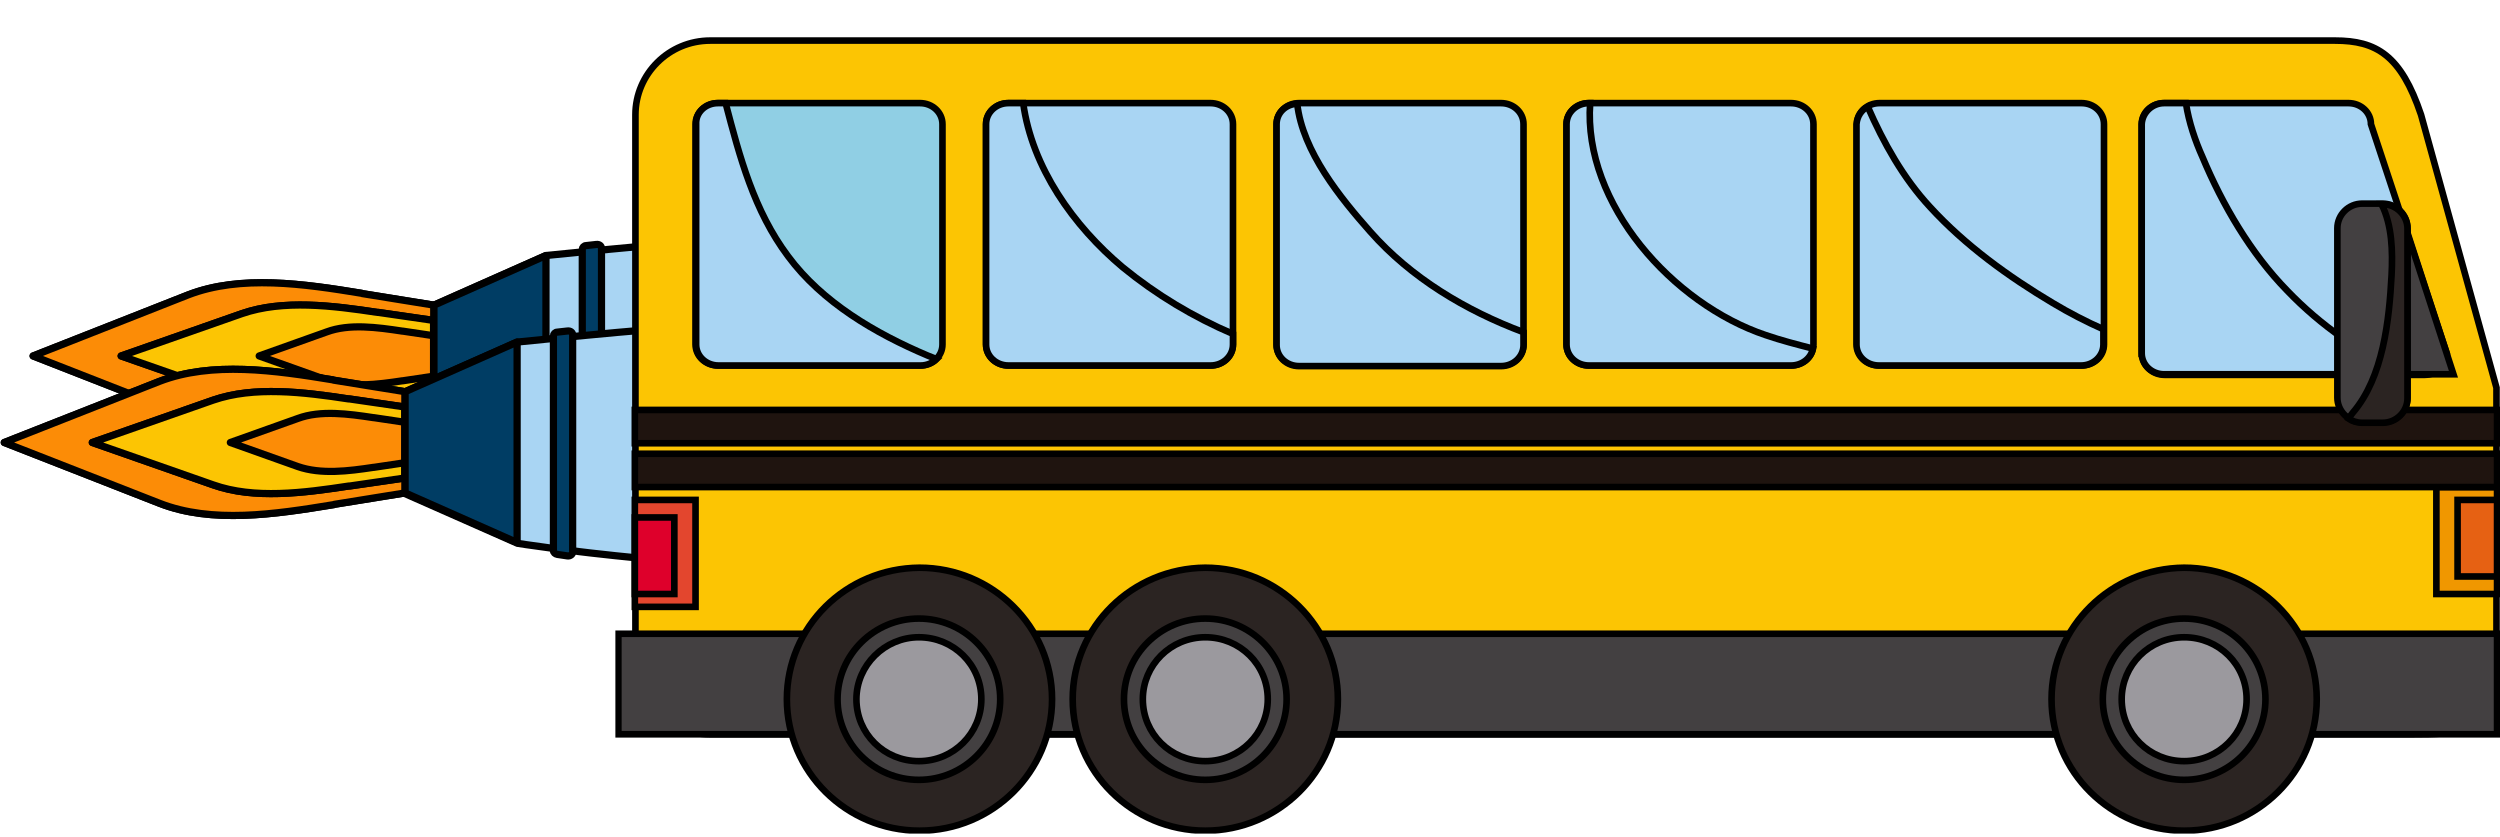 <svg width="260" height="87" viewBox="0 0 260 87" fill="none" xmlns="http://www.w3.org/2000/svg">
<g clip-path="url(#clip0_310_7)">
<path d="M127.267 26.932C134.778 29.116 140.778 31.936 144.689 34.041C147.222 35.392 147.222 38.688 144.689 40.038C140.778 42.143 134.778 44.923 127.267 47.148C120.378 49.173 112.245 50.682 103.267 50.682C76.378 50.682 56.822 47.505 56.822 47.505L45.134 42.342V31.738L56.778 26.575C56.778 26.575 87 23.397 103.222 23.397C112.245 23.397 120.378 24.906 127.267 26.932Z" fill="#FCC503"/>
<path d="M47.356 41.945C51.75 41.945 55.312 39.722 55.312 36.98C55.312 34.238 51.75 32.016 47.356 32.016C42.962 32.016 39.401 34.238 39.401 36.98C39.401 39.722 42.962 41.945 47.356 41.945Z" fill="#95C11F" stroke="black" stroke-width="0.75" stroke-miterlimit="10" stroke-linecap="round" stroke-linejoin="round"/>
<path d="M127.267 26.932C134.778 29.116 140.778 31.936 144.689 34.041C147.222 35.392 147.222 38.688 144.689 40.038C140.778 42.143 134.778 44.923 127.267 47.148C120.378 49.173 112.245 50.682 103.267 50.682C76.378 50.682 56.822 47.505 56.822 47.505L45.134 42.342V31.738L56.778 26.575C56.778 26.575 87 23.397 103.222 23.397C112.245 23.397 120.378 24.906 127.267 26.932Z" fill="#A9D5F3" stroke="black" stroke-width="0.75" stroke-miterlimit="10" stroke-linecap="round" stroke-linejoin="round"/>
<path d="M3.444 37.02L19.578 43.335C25.044 45.479 31.578 44.486 37.622 43.494C37.667 43.494 37.711 43.494 37.755 43.454L45.133 42.262V31.738L37.755 30.546C37.711 30.546 37.667 30.546 37.622 30.506C31.578 29.514 25.044 28.56 19.578 30.665L3.444 37.02Z" fill="#FCC503" stroke="black" stroke-width="0.75" stroke-miterlimit="10" stroke-linecap="round" stroke-linejoin="round"/>
<path d="M3.444 37.02L19.578 43.335C25.044 45.479 31.578 44.486 37.622 43.494C37.667 43.494 37.711 43.494 37.755 43.454L45.133 42.262V31.738L37.755 30.546C37.711 30.546 37.667 30.546 37.622 30.506C31.578 29.514 25.044 28.56 19.578 30.665L3.444 37.02Z" fill="#FC8C06" stroke="black" stroke-width="0.75" stroke-miterlimit="10" stroke-linecap="round" stroke-linejoin="round"/>
<path d="M12.6 37.02L25.177 41.428C29.444 42.938 34.555 42.262 39.266 41.547C39.311 41.547 39.311 41.547 39.355 41.547L45.088 40.713V33.326L39.355 32.492C39.311 32.492 39.311 32.492 39.266 32.492C34.555 31.777 29.444 31.142 25.177 32.611L12.6 37.02Z" fill="#FCC503" stroke="black" stroke-width="0.75" stroke-miterlimit="10" stroke-linecap="round" stroke-linejoin="round"/>
<path d="M12.6 37.02L25.177 41.428C29.444 42.938 34.555 42.262 39.266 41.547C39.311 41.547 39.311 41.547 39.355 41.547L45.088 40.713V33.326L39.355 32.492C39.311 32.492 39.311 32.492 39.266 32.492C34.555 31.777 29.444 31.142 25.177 32.611L12.6 37.02Z" fill="#FCC503" stroke="black" stroke-width="0.75" stroke-miterlimit="10" stroke-linecap="round" stroke-linejoin="round"/>
<path d="M26.956 37.02L33.978 39.522C36.378 40.356 39.222 39.999 41.845 39.602H41.889L45.089 39.125V34.915L41.889 34.438H41.845C39.222 34.041 36.334 33.644 33.978 34.518L26.956 37.02Z" fill="#FC8C06" stroke="black" stroke-width="0.75" stroke-miterlimit="10" stroke-linecap="round" stroke-linejoin="round"/>
<path opacity="0.15" d="M45.133 31.738V42.262L56.778 47.425V26.575L45.133 31.738Z" fill="#95C11F" stroke="black" stroke-width="0.75" stroke-miterlimit="10" stroke-linecap="round" stroke-linejoin="round"/>
<path d="M45.133 31.738V42.262L56.778 47.425V26.575L45.133 31.738Z" fill="#003D64" stroke="black" stroke-width="0.75" stroke-miterlimit="10" stroke-linecap="round" stroke-linejoin="round"/>
<path d="M60.556 25.939V48.26C60.556 48.458 60.733 48.617 60.956 48.657L62.022 48.816C62.289 48.855 62.556 48.657 62.556 48.419V25.82C62.556 25.582 62.334 25.383 62.022 25.423L60.956 25.542C60.733 25.542 60.556 25.741 60.556 25.939Z" fill="#003D64" stroke="black" stroke-width="0.75" stroke-miterlimit="10" stroke-linecap="round" stroke-linejoin="round"/>
</g>
<g clip-path="url(#clip1_310_7)">
<path d="M124.267 35.932C131.778 38.116 137.778 40.936 141.689 43.041C144.222 44.392 144.222 47.688 141.689 49.038C137.778 51.143 131.778 53.923 124.267 56.148C117.378 58.173 109.245 59.682 100.267 59.682C73.378 59.682 53.822 56.505 53.822 56.505L42.134 51.342V40.738L53.778 35.575C53.778 35.575 84 32.397 100.222 32.397C109.245 32.397 117.378 33.906 124.267 35.932Z" fill="#A9D5F3"/>
<path d="M44.356 50.945C48.75 50.945 52.312 48.722 52.312 45.98C52.312 43.238 48.75 41.016 44.356 41.016C39.962 41.016 36.401 43.238 36.401 45.98C36.401 48.722 39.962 50.945 44.356 50.945Z" fill="#95C11F" stroke="black" stroke-width="0.75" stroke-miterlimit="10" stroke-linecap="round" stroke-linejoin="round"/>
<path d="M124.267 35.932C131.778 38.116 137.778 40.936 141.689 43.041C144.222 44.392 144.222 47.688 141.689 49.038C137.778 51.143 131.778 53.923 124.267 56.148C117.378 58.173 109.245 59.682 100.267 59.682C73.378 59.682 53.822 56.505 53.822 56.505L42.134 51.342V40.738L53.778 35.575C53.778 35.575 84 32.397 100.222 32.397C109.245 32.397 117.378 33.906 124.267 35.932Z" stroke="black" stroke-width="0.75" stroke-miterlimit="10" stroke-linecap="round" stroke-linejoin="round"/>
<path d="M0.444 46.02L16.578 52.335C22.044 54.479 28.578 53.486 34.622 52.494C34.667 52.494 34.711 52.494 34.755 52.454L42.133 51.262V40.738L34.755 39.546C34.711 39.546 34.667 39.546 34.622 39.506C28.578 38.514 22.044 37.56 16.578 39.665L0.444 46.02Z" fill="#FCC503" stroke="black" stroke-width="0.75" stroke-miterlimit="10" stroke-linecap="round" stroke-linejoin="round"/>
<path d="M0.444 46.02L16.578 52.335C22.044 54.479 28.578 53.486 34.622 52.494C34.667 52.494 34.711 52.494 34.755 52.454L42.133 51.262V40.738L34.755 39.546C34.711 39.546 34.667 39.546 34.622 39.506C28.578 38.514 22.044 37.56 16.578 39.665L0.444 46.02Z" fill="#FC8C06" stroke="black" stroke-width="0.75" stroke-miterlimit="10" stroke-linecap="round" stroke-linejoin="round"/>
<path d="M9.599 46.02L22.177 50.428C26.444 51.938 31.555 51.262 36.266 50.547C36.311 50.547 36.311 50.547 36.355 50.547L42.088 49.713V42.326L36.355 41.492C36.311 41.492 36.311 41.492 36.266 41.492C31.555 40.777 26.444 40.142 22.177 41.611L9.599 46.02Z" fill="#FCC503" stroke="black" stroke-width="0.75" stroke-miterlimit="10" stroke-linecap="round" stroke-linejoin="round"/>
<path d="M9.599 46.02L22.177 50.428C26.444 51.938 31.555 51.262 36.266 50.547C36.311 50.547 36.311 50.547 36.355 50.547L42.088 49.713V42.326L36.355 41.492C36.311 41.492 36.311 41.492 36.266 41.492C31.555 40.777 26.444 40.142 22.177 41.611L9.599 46.02Z" fill="#FCC503" stroke="black" stroke-width="0.75" stroke-miterlimit="10" stroke-linecap="round" stroke-linejoin="round"/>
<path d="M23.956 46.02L30.978 48.522C33.378 49.356 36.222 48.999 38.845 48.602H38.889L42.089 48.125V43.915L38.889 43.438H38.845C36.222 43.041 33.334 42.644 30.978 43.518L23.956 46.02Z" fill="#FC8C06" stroke="black" stroke-width="0.75" stroke-miterlimit="10" stroke-linecap="round" stroke-linejoin="round"/>
<path opacity="0.15" d="M42.133 40.738V51.262L53.778 56.425V35.575L42.133 40.738Z" fill="#95C11F" stroke="black" stroke-width="0.75" stroke-miterlimit="10" stroke-linecap="round" stroke-linejoin="round"/>
<path d="M42.133 40.738V51.262L53.778 56.425V35.575L42.133 40.738Z" fill="#003D64" stroke="black" stroke-width="0.75" stroke-miterlimit="10" stroke-linecap="round" stroke-linejoin="round"/>
<path d="M57.556 34.939V57.26C57.556 57.458 57.733 57.617 57.956 57.657L59.022 57.816C59.289 57.855 59.556 57.657 59.556 57.419V34.82C59.556 34.582 59.334 34.383 59.022 34.423L57.956 34.542C57.733 34.542 57.556 34.74 57.556 34.939Z" fill="#003D64" stroke="black" stroke-width="0.75" stroke-miterlimit="10" stroke-linecap="round" stroke-linejoin="round"/>
</g>
<g clip-path="url(#clip2_310_7)">
<path d="M66.024 68.645C66.024 72.899 69.517 76.364 73.808 76.364H250.931C255.221 76.364 259.634 76.242 259.634 71.988V40.323L251.789 11.94C249.705 5.74 247.131 4.221 242.841 4.221H73.869C69.579 4.221 66.085 7.685 66.085 11.94V68.645H66.024Z" fill="#FCC503" stroke="black" stroke-width="0.689" stroke-miterlimit="10"/>
<path d="M64.307 65.91H259.694V76.364H64.307V65.91Z" fill="#434041" stroke="black" stroke-width="0.689" stroke-miterlimit="10"/>
<path d="M213.36 72.717C213.36 80.254 219.55 86.392 227.15 86.392C234.75 86.392 240.94 80.254 240.94 72.717C240.94 65.181 234.75 59.042 227.15 59.042C219.55 59.103 213.36 65.181 213.36 72.717Z" fill="#2B2422" stroke="black" stroke-width="0.689" stroke-miterlimit="10"/>
<path d="M218.692 72.717C218.692 77.336 222.492 81.104 227.15 81.104C231.808 81.104 235.607 77.336 235.607 72.717C235.607 68.098 231.808 64.33 227.15 64.33C222.492 64.33 218.692 68.098 218.692 72.717Z" fill="#434041" stroke="black" stroke-width="0.689" stroke-miterlimit="10"/>
<path d="M220.655 72.717C220.655 76.303 223.535 79.16 227.151 79.16C230.767 79.16 233.648 76.242 233.648 72.717C233.648 69.131 230.767 66.275 227.151 66.275C223.535 66.275 220.655 69.192 220.655 72.717Z" fill="#9B999E" stroke="black" stroke-width="0.689" stroke-miterlimit="10"/>
<path d="M111.56 72.717C111.56 80.254 117.75 86.392 125.35 86.392C132.95 86.392 139.14 80.254 139.14 72.717C139.14 65.181 132.95 59.042 125.35 59.042C117.75 59.103 111.56 65.181 111.56 72.717Z" fill="#2B2422" stroke="black" stroke-width="0.689" stroke-miterlimit="10"/>
<path d="M116.893 72.717C116.893 77.336 120.693 81.104 125.351 81.104C130.009 81.104 133.809 77.336 133.809 72.717C133.809 68.098 130.009 64.33 125.351 64.33C120.693 64.33 116.893 68.098 116.893 72.717Z" fill="#434041" stroke="black" stroke-width="0.689" stroke-miterlimit="10"/>
<path d="M118.855 72.717C118.855 76.303 121.735 79.16 125.351 79.16C128.967 79.16 131.848 76.242 131.848 72.717C131.848 69.131 128.967 66.275 125.351 66.275C121.735 66.275 118.855 69.192 118.855 72.717Z" fill="#9B999E" stroke="black" stroke-width="0.689" stroke-miterlimit="10"/>
<path d="M81.835 72.717C81.835 80.254 88.025 86.392 95.625 86.392C103.224 86.392 109.414 80.254 109.414 72.717C109.414 65.181 103.224 59.042 95.625 59.042C87.964 59.103 81.835 65.181 81.835 72.717Z" fill="#2B2422" stroke="black" stroke-width="0.689" stroke-miterlimit="10"/>
<path d="M87.106 72.717C87.106 77.336 90.906 81.104 95.564 81.104C100.222 81.104 104.022 77.336 104.022 72.717C104.022 68.098 100.222 64.33 95.564 64.33C90.906 64.33 87.106 68.098 87.106 72.717Z" fill="#434041" stroke="black" stroke-width="0.689" stroke-miterlimit="10"/>
<path d="M89.067 72.717C89.067 76.303 91.947 79.16 95.563 79.16C99.179 79.16 102.06 76.242 102.06 72.717C102.06 69.131 99.179 66.275 95.563 66.275C92.009 66.275 89.067 69.192 89.067 72.717Z" fill="#9B999E" stroke="black" stroke-width="0.689" stroke-miterlimit="10"/>
<path d="M253.382 50.655H259.694V61.777H253.382V50.655Z" fill="#F09700" stroke="black" stroke-width="0.689" stroke-miterlimit="10"/>
<path d="M255.588 51.992H259.694V59.954H255.588V51.992Z" fill="#E66113" stroke="black" stroke-width="0.689" stroke-miterlimit="10"/>
<path d="M66.023 51.992H72.336V63.114H66.023V51.992Z" fill="#E3462E" stroke="black" stroke-width="0.689" stroke-miterlimit="10"/>
<path d="M66.024 53.815H70.131V61.777H66.024V53.815Z" fill="#DE002B" stroke="black" stroke-width="0.689" stroke-miterlimit="10"/>
<path d="M66.023 42.633H259.694V46.097H66.023V42.633Z" fill="#1F140F" stroke="black" stroke-width="0.689" stroke-miterlimit="10"/>
<path d="M66.023 47.191H259.694V50.655H66.023V47.191Z" fill="#1F140F" stroke="black" stroke-width="0.689" stroke-miterlimit="10"/>
<path d="M222.798 36.798C222.798 38.013 223.84 38.986 225.127 38.986H252.156C253.443 38.986 254.484 38.013 254.484 36.798L246.578 12.912C246.578 11.697 245.536 10.724 244.249 10.724H225.066C223.779 10.724 222.737 11.697 222.737 12.912V36.798H222.798Z" fill="#A9D5F3" stroke="black" stroke-width="0.689" stroke-miterlimit="10"/>
<path d="M193.135 35.825C193.135 37.041 194.177 38.013 195.464 38.013H216.486C217.773 38.013 218.815 37.041 218.815 35.825V12.912C218.815 11.697 217.773 10.724 216.486 10.724H195.464C194.177 10.724 193.135 11.697 193.135 12.912V35.825Z" fill="#A9D5F3" stroke="black" stroke-width="0.689" stroke-miterlimit="10"/>
<path d="M162.919 35.825C162.919 37.041 163.961 38.013 165.248 38.013H186.27C187.557 38.013 188.599 37.041 188.599 35.825V12.912C188.599 11.697 187.557 10.724 186.27 10.724H165.248C163.961 10.724 162.919 11.697 162.919 12.912V35.825Z" fill="#A9D5F3" stroke="black" stroke-width="0.689" stroke-miterlimit="10"/>
<path d="M132.765 35.825C132.765 37.041 133.807 38.013 135.094 38.013H156.116C157.403 38.013 158.445 37.041 158.445 35.825V12.912C158.445 11.697 157.403 10.724 156.116 10.724H135.094C133.807 10.724 132.765 11.697 132.765 12.912V35.825Z" fill="#A9D5F3" stroke="black" stroke-width="0.689" stroke-miterlimit="10"/>
<path d="M102.55 35.825C102.55 37.041 103.592 38.013 104.879 38.013H125.901C127.188 38.013 128.23 37.041 128.23 35.825V12.912C128.23 11.697 127.188 10.724 125.901 10.724H104.879C103.592 10.724 102.55 11.697 102.55 12.912V35.825Z" fill="#A9D5F3" stroke="black" stroke-width="0.689" stroke-miterlimit="10"/>
<path d="M72.337 35.825C72.337 37.041 73.379 38.013 74.666 38.013H95.688C96.975 38.013 98.016 37.041 98.016 35.825V12.912C98.016 11.697 96.975 10.724 95.688 10.724H74.666C73.379 10.724 72.337 11.697 72.337 12.912V35.825Z" fill="#90CFE4" stroke="black" stroke-width="0.689" stroke-miterlimit="10"/>
<path d="M225.067 10.724H227.335C227.641 12.73 228.315 14.675 229.051 16.316C231.134 21.3 234.076 26.344 237.876 30.234C241.37 33.881 245.537 36.737 250.134 38.925H225.067C223.78 38.925 222.738 37.953 222.738 36.737V12.912C222.799 11.697 223.841 10.724 225.067 10.724Z" fill="#A9D5F3" stroke="black" stroke-width="0.689" stroke-miterlimit="10"/>
<path d="M194.239 11.089C195.894 14.857 197.916 18.503 200.736 21.542C204.352 25.493 208.887 28.775 213.483 31.51C215.2 32.543 216.977 33.455 218.754 34.245V35.825C218.754 37.041 217.712 38.013 216.425 38.013H195.403C194.116 38.013 193.074 37.041 193.074 35.825V12.912C193.136 12.122 193.565 11.453 194.239 11.089Z" fill="#A9D5F3" stroke="black" stroke-width="0.689" stroke-miterlimit="10"/>
<path d="M165.249 10.724H165.372C164.636 21.239 174.013 31.632 183.636 34.853C185.229 35.4 186.884 35.825 188.539 36.251C188.355 37.284 187.374 38.013 186.271 38.013H165.249C163.962 38.013 162.92 37.041 162.92 35.825V12.912C162.92 11.697 163.962 10.724 165.249 10.724Z" fill="#A9D5F3" stroke="black" stroke-width="0.689" stroke-miterlimit="10"/>
<path d="M134.91 10.785C135.462 15.769 139.446 20.631 142.51 24.095C146.739 28.897 152.439 32.3 158.445 34.549V35.886C158.445 37.102 157.403 38.074 156.116 38.074H135.094C133.807 38.074 132.765 37.102 132.765 35.886V12.912C132.765 11.757 133.685 10.846 134.91 10.785Z" fill="#A9D5F3" stroke="black" stroke-width="0.689" stroke-miterlimit="10"/>
<path d="M104.879 10.724H106.411C107.331 17.41 111.621 23.488 116.769 27.803C120.262 30.659 124.124 32.969 128.23 34.731V35.825C128.23 37.041 127.188 38.013 125.901 38.013H104.879C103.592 38.013 102.55 37.041 102.55 35.825V12.912C102.55 11.697 103.592 10.724 104.879 10.724Z" fill="#A9D5F3" stroke="black" stroke-width="0.689" stroke-miterlimit="10"/>
<path d="M74.665 10.724H75.462C76.932 16.316 78.403 21.907 81.958 26.648C85.513 31.45 91.029 34.671 96.483 36.98C96.79 37.102 97.096 37.223 97.403 37.345C96.974 37.77 96.361 38.013 95.748 38.013H74.726C73.439 38.013 72.397 37.041 72.397 35.825V12.912C72.336 11.697 73.378 10.724 74.665 10.724Z" fill="#A9D5F3" stroke="black" stroke-width="0.689" stroke-miterlimit="10"/>
<path d="M255.16 38.925L250.318 24.034V38.925H255.16Z" fill="#434041" stroke="black" stroke-width="0.689" stroke-miterlimit="10"/>
<path d="M243.086 41.356C243.086 42.754 244.251 43.909 245.66 43.909H247.805C249.215 43.909 250.379 42.754 250.379 41.356V23.731C250.379 22.333 249.215 21.178 247.805 21.178H245.66C244.251 21.178 243.086 22.333 243.086 23.731V41.356Z" fill="#434041" stroke="black" stroke-width="0.689" stroke-miterlimit="10"/>
<path d="M244.68 42.936C247.867 39.229 248.479 33.272 248.725 28.593C248.847 26.162 248.786 23.427 247.683 21.238H247.805C249.215 21.238 250.379 22.393 250.379 23.791V41.417C250.379 42.815 249.215 43.969 247.805 43.969H245.66C245.109 43.969 244.618 43.787 244.251 43.544C244.373 43.301 244.557 43.118 244.68 42.936Z" fill="#2B2422" stroke="black" stroke-width="0.689" stroke-miterlimit="10"/>
</g>
<defs>
<clipPath id="clip0_310_7">
<rect width="144" height="28" fill="white" transform="translate(3 23)"/>
</clipPath>
<clipPath id="clip1_310_7">
<rect width="144" height="28" fill="white" transform="translate(0 32)"/>
</clipPath>
<clipPath id="clip2_310_7">
<rect width="196" height="86" fill="white" transform="matrix(-1 0 0 1 260 0.696)"/>
</clipPath>
</defs>
</svg>
